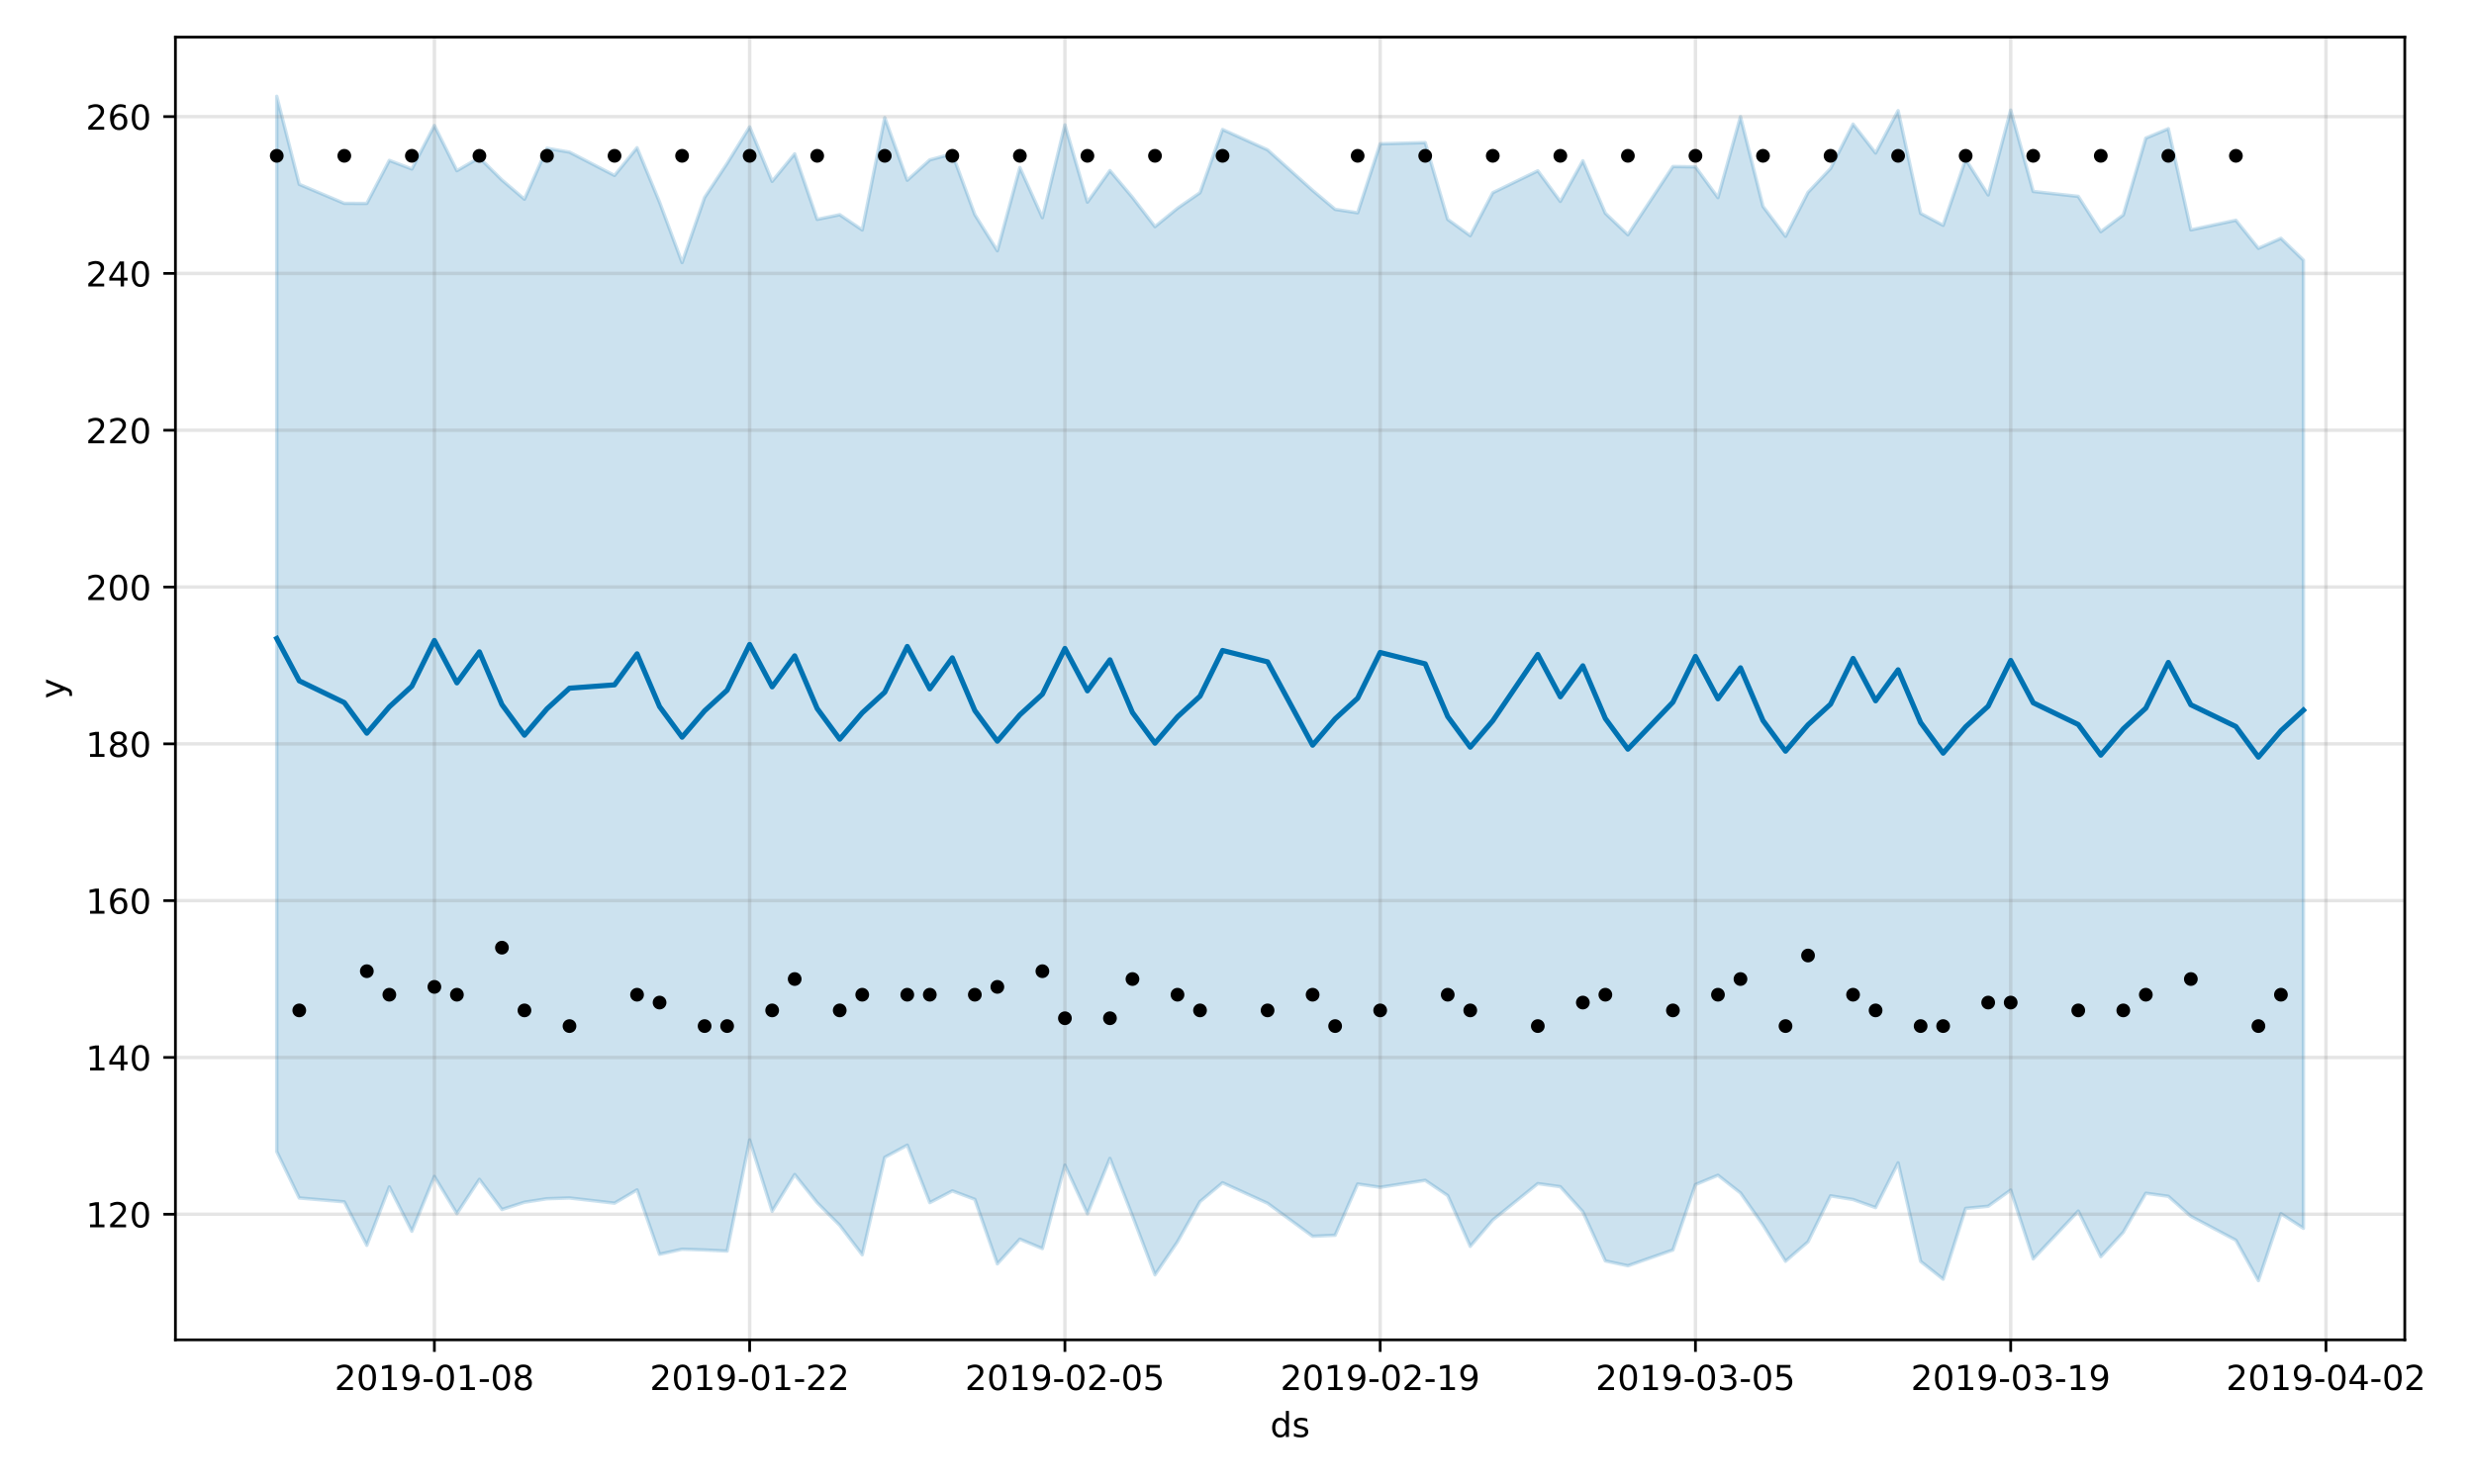 <?xml version="1.0" encoding="utf-8" standalone="no"?>
<!DOCTYPE svg PUBLIC "-//W3C//DTD SVG 1.1//EN"
  "http://www.w3.org/Graphics/SVG/1.1/DTD/svg11.dtd">
<!-- Created with matplotlib (https://matplotlib.org/) -->
<svg height="432pt" version="1.1" viewBox="0 0 720 432" width="720pt" xmlns="http://www.w3.org/2000/svg" xmlns:xlink="http://www.w3.org/1999/xlink">
 <defs>
  <style type="text/css">
*{stroke-linecap:butt;stroke-linejoin:round;}
  </style>
 </defs>
 <g id="figure_1">
  <g id="patch_1">
   <path d="M 0 432 
L 720 432 
L 720 0 
L 0 0 
z
" style="fill:#ffffff;"/>
  </g>
  <g id="axes_1">
   <g id="patch_2">
    <path d="M 51.05 390.04 
L 699.857 390.04 
L 699.857 10.8 
L 51.05 10.8 
z
" style="fill:#ffffff;"/>
   </g>
   <g id="PolyCollection_1">
    <defs>
     <path d="M 80.541 -403.962 
L 80.541 -96.772 
L 87.095 -83.26 
L 100.202 -82.132 
L 106.756 -69.476 
L 113.309 -86.479 
L 119.863 -73.568 
L 126.417 -89.525 
L 132.97 -78.703 
L 139.524 -88.683 
L 146.077 -79.905 
L 152.631 -82.023 
L 159.185 -83.039 
L 165.738 -83.258 
L 178.845 -81.75 
L 185.399 -85.616 
L 191.953 -66.883 
L 198.506 -68.343 
L 205.06 -68.125 
L 211.613 -67.812 
L 218.167 -100.166 
L 224.721 -79.39 
L 231.274 -90.083 
L 237.828 -81.866 
L 244.381 -75.305 
L 250.935 -66.723 
L 257.489 -95.092 
L 264.042 -98.635 
L 270.596 -81.9 
L 277.15 -85.322 
L 283.703 -82.858 
L 290.257 -64.079 
L 296.81 -71.271 
L 303.364 -68.527 
L 309.918 -92.831 
L 316.471 -78.663 
L 323.025 -94.779 
L 329.578 -78.046 
L 336.132 -60.888 
L 342.686 -70.515 
L 349.239 -82.197 
L 355.793 -87.686 
L 368.9 -81.716 
L 382.007 -72.102 
L 388.561 -72.412 
L 395.114 -87.33 
L 401.668 -86.379 
L 414.775 -88.398 
L 421.329 -83.958 
L 427.883 -69.178 
L 434.436 -76.838 
L 447.543 -87.443 
L 454.097 -86.539 
L 460.651 -79.238 
L 467.204 -64.936 
L 473.758 -63.524 
L 486.865 -68.122 
L 493.419 -87.166 
L 499.972 -89.873 
L 506.526 -84.722 
L 513.079 -75.406 
L 519.633 -64.845 
L 526.187 -70.505 
L 532.74 -83.881 
L 539.294 -82.815 
L 545.847 -80.454 
L 552.401 -93.486 
L 558.955 -64.802 
L 565.508 -59.621 
L 572.062 -80.228 
L 578.616 -80.844 
L 585.169 -85.569 
L 591.723 -65.526 
L 604.83 -79.441 
L 611.384 -66.174 
L 617.937 -73.287 
L 624.491 -84.635 
L 631.044 -83.746 
L 637.598 -77.923 
L 650.705 -70.965 
L 657.259 -59.198 
L 663.812 -78.697 
L 670.366 -74.436 
L 670.366 -356.26 
L 670.366 -356.26 
L 663.812 -362.625 
L 657.259 -359.711 
L 650.705 -367.879 
L 637.598 -365.085 
L 631.044 -394.533 
L 624.491 -391.792 
L 617.937 -369.437 
L 611.384 -364.561 
L 604.83 -374.837 
L 591.723 -376.27 
L 585.169 -399.937 
L 578.616 -375.249 
L 572.062 -385.619 
L 565.508 -366.405 
L 558.955 -369.892 
L 552.401 -399.786 
L 545.847 -387.451 
L 539.294 -395.874 
L 532.74 -382.945 
L 526.187 -376.01 
L 519.633 -363.207 
L 513.079 -371.91 
L 506.526 -398.039 
L 499.972 -374.47 
L 493.419 -383.432 
L 486.865 -383.525 
L 473.758 -363.67 
L 467.204 -369.913 
L 460.651 -385.187 
L 454.097 -373.367 
L 447.543 -382.275 
L 434.436 -375.901 
L 427.883 -363.392 
L 421.329 -368.133 
L 414.775 -390.491 
L 401.668 -390.144 
L 395.114 -370.057 
L 388.561 -371.053 
L 382.007 -376.576 
L 368.9 -388.38 
L 355.793 -394.302 
L 349.239 -375.907 
L 342.686 -371.378 
L 336.132 -366.026 
L 329.578 -374.547 
L 323.025 -382.348 
L 316.471 -373.154 
L 309.918 -395.648 
L 303.364 -368.628 
L 296.81 -383.231 
L 290.257 -359.001 
L 283.703 -369.527 
L 277.15 -387.228 
L 270.596 -385.461 
L 264.042 -379.53 
L 257.489 -397.755 
L 250.935 -365.065 
L 244.381 -369.499 
L 237.828 -368.142 
L 231.274 -387.221 
L 224.721 -379.204 
L 218.167 -395.061 
L 211.613 -384.447 
L 205.06 -374.512 
L 198.506 -355.571 
L 191.953 -373.137 
L 185.399 -388.992 
L 178.845 -380.925 
L 165.738 -387.715 
L 159.185 -388.84 
L 152.631 -374.01 
L 146.077 -379.606 
L 139.524 -386.1 
L 132.97 -382.312 
L 126.417 -395.468 
L 119.863 -382.8 
L 113.309 -385.309 
L 106.756 -372.791 
L 100.202 -372.801 
L 87.095 -378.348 
L 80.541 -403.962 
z
" id="m4e8972dc81" style="stroke:#0072b2;stroke-opacity:0.2;"/>
    </defs>
    <g clip-path="url(#p0ab9311d62)">
     <use style="fill:#0072b2;fill-opacity:0.2;stroke:#0072b2;stroke-opacity:0.2;" x="0" xlink:href="#m4e8972dc81" y="432"/>
    </g>
   </g>
   <g id="matplotlib.axis_1">
    <g id="xtick_1">
     <g id="line2d_1">
      <path clip-path="url(#p0ab9311d62)" d="M 126.417 390.04 
L 126.417 10.8 
" style="fill:none;stroke:#808080;stroke-linecap:square;stroke-opacity:0.2;"/>
     </g>
     <g id="line2d_2">
      <defs>
       <path d="M 0 0 
L 0 3.5 
" id="m0af573285b" style="stroke:#000000;stroke-width:0.8;"/>
      </defs>
      <g>
       <use style="stroke:#000000;stroke-width:0.8;" x="126.417" xlink:href="#m0af573285b" y="390.04"/>
      </g>
     </g>
     <g id="text_1">
      <!-- 2019-01-08 -->
      <defs>
       <path d="M 19.188 8.297 
L 53.609 8.297 
L 53.609 0 
L 7.328 0 
L 7.328 8.297 
Q 12.938 14.109 22.625 23.891 
Q 32.328 33.688 34.812 36.531 
Q 39.547 41.844 41.422 45.531 
Q 43.312 49.219 43.312 52.781 
Q 43.312 58.594 39.234 62.25 
Q 35.156 65.922 28.609 65.922 
Q 23.969 65.922 18.812 64.312 
Q 13.672 62.703 7.812 59.422 
L 7.812 69.391 
Q 13.766 71.781 18.938 73 
Q 24.125 74.219 28.422 74.219 
Q 39.75 74.219 46.484 68.547 
Q 53.219 62.891 53.219 53.422 
Q 53.219 48.922 51.531 44.891 
Q 49.859 40.875 45.406 35.406 
Q 44.188 33.984 37.641 27.219 
Q 31.109 20.453 19.188 8.297 
z
" id="DejaVuSans-50"/>
       <path d="M 31.781 66.406 
Q 24.172 66.406 20.328 58.906 
Q 16.5 51.422 16.5 36.375 
Q 16.5 21.391 20.328 13.891 
Q 24.172 6.391 31.781 6.391 
Q 39.453 6.391 43.281 13.891 
Q 47.125 21.391 47.125 36.375 
Q 47.125 51.422 43.281 58.906 
Q 39.453 66.406 31.781 66.406 
z
M 31.781 74.219 
Q 44.047 74.219 50.516 64.516 
Q 56.984 54.828 56.984 36.375 
Q 56.984 17.969 50.516 8.266 
Q 44.047 -1.422 31.781 -1.422 
Q 19.531 -1.422 13.062 8.266 
Q 6.594 17.969 6.594 36.375 
Q 6.594 54.828 13.062 64.516 
Q 19.531 74.219 31.781 74.219 
z
" id="DejaVuSans-48"/>
       <path d="M 12.406 8.297 
L 28.516 8.297 
L 28.516 63.922 
L 10.984 60.406 
L 10.984 69.391 
L 28.422 72.906 
L 38.281 72.906 
L 38.281 8.297 
L 54.391 8.297 
L 54.391 0 
L 12.406 0 
z
" id="DejaVuSans-49"/>
       <path d="M 10.984 1.516 
L 10.984 10.5 
Q 14.703 8.734 18.5 7.812 
Q 22.312 6.891 25.984 6.891 
Q 35.75 6.891 40.891 13.453 
Q 46.047 20.016 46.781 33.406 
Q 43.953 29.203 39.594 26.953 
Q 35.25 24.703 29.984 24.703 
Q 19.047 24.703 12.672 31.312 
Q 6.297 37.938 6.297 49.422 
Q 6.297 60.641 12.938 67.422 
Q 19.578 74.219 30.609 74.219 
Q 43.266 74.219 49.922 64.516 
Q 56.594 54.828 56.594 36.375 
Q 56.594 19.141 48.406 8.859 
Q 40.234 -1.422 26.422 -1.422 
Q 22.703 -1.422 18.891 -0.688 
Q 15.094 0.047 10.984 1.516 
z
M 30.609 32.422 
Q 37.25 32.422 41.125 36.953 
Q 45.016 41.5 45.016 49.422 
Q 45.016 57.281 41.125 61.844 
Q 37.25 66.406 30.609 66.406 
Q 23.969 66.406 20.094 61.844 
Q 16.219 57.281 16.219 49.422 
Q 16.219 41.5 20.094 36.953 
Q 23.969 32.422 30.609 32.422 
z
" id="DejaVuSans-57"/>
       <path d="M 4.891 31.391 
L 31.203 31.391 
L 31.203 23.391 
L 4.891 23.391 
z
" id="DejaVuSans-45"/>
       <path d="M 31.781 34.625 
Q 24.75 34.625 20.719 30.859 
Q 16.703 27.094 16.703 20.516 
Q 16.703 13.922 20.719 10.156 
Q 24.75 6.391 31.781 6.391 
Q 38.812 6.391 42.859 10.172 
Q 46.922 13.969 46.922 20.516 
Q 46.922 27.094 42.891 30.859 
Q 38.875 34.625 31.781 34.625 
z
M 21.922 38.812 
Q 15.578 40.375 12.031 44.719 
Q 8.5 49.078 8.5 55.328 
Q 8.5 64.062 14.719 69.141 
Q 20.953 74.219 31.781 74.219 
Q 42.672 74.219 48.875 69.141 
Q 55.078 64.062 55.078 55.328 
Q 55.078 49.078 51.531 44.719 
Q 48 40.375 41.703 38.812 
Q 48.828 37.156 52.797 32.312 
Q 56.781 27.484 56.781 20.516 
Q 56.781 9.906 50.312 4.234 
Q 43.844 -1.422 31.781 -1.422 
Q 19.734 -1.422 13.25 4.234 
Q 6.781 9.906 6.781 20.516 
Q 6.781 27.484 10.781 32.312 
Q 14.797 37.156 21.922 38.812 
z
M 18.312 54.391 
Q 18.312 48.734 21.844 45.562 
Q 25.391 42.391 31.781 42.391 
Q 38.141 42.391 41.719 45.562 
Q 45.312 48.734 45.312 54.391 
Q 45.312 60.062 41.719 63.234 
Q 38.141 66.406 31.781 66.406 
Q 25.391 66.406 21.844 63.234 
Q 18.312 60.062 18.312 54.391 
z
" id="DejaVuSans-56"/>
      </defs>
      <g transform="translate(97.359 404.638)scale(0.1 -0.1)">
       <use xlink:href="#DejaVuSans-50"/>
       <use x="63.623" xlink:href="#DejaVuSans-48"/>
       <use x="127.246" xlink:href="#DejaVuSans-49"/>
       <use x="190.869" xlink:href="#DejaVuSans-57"/>
       <use x="254.492" xlink:href="#DejaVuSans-45"/>
       <use x="290.576" xlink:href="#DejaVuSans-48"/>
       <use x="354.199" xlink:href="#DejaVuSans-49"/>
       <use x="417.822" xlink:href="#DejaVuSans-45"/>
       <use x="453.906" xlink:href="#DejaVuSans-48"/>
       <use x="517.529" xlink:href="#DejaVuSans-56"/>
      </g>
     </g>
    </g>
    <g id="xtick_2">
     <g id="line2d_3">
      <path clip-path="url(#p0ab9311d62)" d="M 218.167 390.04 
L 218.167 10.8 
" style="fill:none;stroke:#808080;stroke-linecap:square;stroke-opacity:0.2;"/>
     </g>
     <g id="line2d_4">
      <g>
       <use style="stroke:#000000;stroke-width:0.8;" x="218.167" xlink:href="#m0af573285b" y="390.04"/>
      </g>
     </g>
     <g id="text_2">
      <!-- 2019-01-22 -->
      <g transform="translate(189.109 404.638)scale(0.1 -0.1)">
       <use xlink:href="#DejaVuSans-50"/>
       <use x="63.623" xlink:href="#DejaVuSans-48"/>
       <use x="127.246" xlink:href="#DejaVuSans-49"/>
       <use x="190.869" xlink:href="#DejaVuSans-57"/>
       <use x="254.492" xlink:href="#DejaVuSans-45"/>
       <use x="290.576" xlink:href="#DejaVuSans-48"/>
       <use x="354.199" xlink:href="#DejaVuSans-49"/>
       <use x="417.822" xlink:href="#DejaVuSans-45"/>
       <use x="453.906" xlink:href="#DejaVuSans-50"/>
       <use x="517.529" xlink:href="#DejaVuSans-50"/>
      </g>
     </g>
    </g>
    <g id="xtick_3">
     <g id="line2d_5">
      <path clip-path="url(#p0ab9311d62)" d="M 309.918 390.04 
L 309.918 10.8 
" style="fill:none;stroke:#808080;stroke-linecap:square;stroke-opacity:0.2;"/>
     </g>
     <g id="line2d_6">
      <g>
       <use style="stroke:#000000;stroke-width:0.8;" x="309.918" xlink:href="#m0af573285b" y="390.04"/>
      </g>
     </g>
     <g id="text_3">
      <!-- 2019-02-05 -->
      <defs>
       <path d="M 10.797 72.906 
L 49.516 72.906 
L 49.516 64.594 
L 19.828 64.594 
L 19.828 46.734 
Q 21.969 47.469 24.109 47.828 
Q 26.266 48.188 28.422 48.188 
Q 40.625 48.188 47.75 41.5 
Q 54.891 34.812 54.891 23.391 
Q 54.891 11.625 47.562 5.094 
Q 40.234 -1.422 26.906 -1.422 
Q 22.312 -1.422 17.547 -0.641 
Q 12.797 0.141 7.719 1.703 
L 7.719 11.625 
Q 12.109 9.234 16.797 8.062 
Q 21.484 6.891 26.703 6.891 
Q 35.156 6.891 40.078 11.328 
Q 45.016 15.766 45.016 23.391 
Q 45.016 31 40.078 35.438 
Q 35.156 39.891 26.703 39.891 
Q 22.75 39.891 18.812 39.016 
Q 14.891 38.141 10.797 36.281 
z
" id="DejaVuSans-53"/>
      </defs>
      <g transform="translate(280.86 404.638)scale(0.1 -0.1)">
       <use xlink:href="#DejaVuSans-50"/>
       <use x="63.623" xlink:href="#DejaVuSans-48"/>
       <use x="127.246" xlink:href="#DejaVuSans-49"/>
       <use x="190.869" xlink:href="#DejaVuSans-57"/>
       <use x="254.492" xlink:href="#DejaVuSans-45"/>
       <use x="290.576" xlink:href="#DejaVuSans-48"/>
       <use x="354.199" xlink:href="#DejaVuSans-50"/>
       <use x="417.822" xlink:href="#DejaVuSans-45"/>
       <use x="453.906" xlink:href="#DejaVuSans-48"/>
       <use x="517.529" xlink:href="#DejaVuSans-53"/>
      </g>
     </g>
    </g>
    <g id="xtick_4">
     <g id="line2d_7">
      <path clip-path="url(#p0ab9311d62)" d="M 401.668 390.04 
L 401.668 10.8 
" style="fill:none;stroke:#808080;stroke-linecap:square;stroke-opacity:0.2;"/>
     </g>
     <g id="line2d_8">
      <g>
       <use style="stroke:#000000;stroke-width:0.8;" x="401.668" xlink:href="#m0af573285b" y="390.04"/>
      </g>
     </g>
     <g id="text_4">
      <!-- 2019-02-19 -->
      <g transform="translate(372.61 404.638)scale(0.1 -0.1)">
       <use xlink:href="#DejaVuSans-50"/>
       <use x="63.623" xlink:href="#DejaVuSans-48"/>
       <use x="127.246" xlink:href="#DejaVuSans-49"/>
       <use x="190.869" xlink:href="#DejaVuSans-57"/>
       <use x="254.492" xlink:href="#DejaVuSans-45"/>
       <use x="290.576" xlink:href="#DejaVuSans-48"/>
       <use x="354.199" xlink:href="#DejaVuSans-50"/>
       <use x="417.822" xlink:href="#DejaVuSans-45"/>
       <use x="453.906" xlink:href="#DejaVuSans-49"/>
       <use x="517.529" xlink:href="#DejaVuSans-57"/>
      </g>
     </g>
    </g>
    <g id="xtick_5">
     <g id="line2d_9">
      <path clip-path="url(#p0ab9311d62)" d="M 493.419 390.04 
L 493.419 10.8 
" style="fill:none;stroke:#808080;stroke-linecap:square;stroke-opacity:0.2;"/>
     </g>
     <g id="line2d_10">
      <g>
       <use style="stroke:#000000;stroke-width:0.8;" x="493.419" xlink:href="#m0af573285b" y="390.04"/>
      </g>
     </g>
     <g id="text_5">
      <!-- 2019-03-05 -->
      <defs>
       <path d="M 40.578 39.312 
Q 47.656 37.797 51.625 33 
Q 55.609 28.219 55.609 21.188 
Q 55.609 10.406 48.188 4.484 
Q 40.766 -1.422 27.094 -1.422 
Q 22.516 -1.422 17.656 -0.516 
Q 12.797 0.391 7.625 2.203 
L 7.625 11.719 
Q 11.719 9.328 16.594 8.109 
Q 21.484 6.891 26.812 6.891 
Q 36.078 6.891 40.938 10.547 
Q 45.797 14.203 45.797 21.188 
Q 45.797 27.641 41.281 31.266 
Q 36.766 34.906 28.719 34.906 
L 20.219 34.906 
L 20.219 43.016 
L 29.109 43.016 
Q 36.375 43.016 40.234 45.922 
Q 44.094 48.828 44.094 54.297 
Q 44.094 59.906 40.109 62.906 
Q 36.141 65.922 28.719 65.922 
Q 24.656 65.922 20.016 65.031 
Q 15.375 64.156 9.812 62.312 
L 9.812 71.094 
Q 15.438 72.656 20.344 73.438 
Q 25.25 74.219 29.594 74.219 
Q 40.828 74.219 47.359 69.109 
Q 53.906 64.016 53.906 55.328 
Q 53.906 49.266 50.438 45.094 
Q 46.969 40.922 40.578 39.312 
z
" id="DejaVuSans-51"/>
      </defs>
      <g transform="translate(464.361 404.638)scale(0.1 -0.1)">
       <use xlink:href="#DejaVuSans-50"/>
       <use x="63.623" xlink:href="#DejaVuSans-48"/>
       <use x="127.246" xlink:href="#DejaVuSans-49"/>
       <use x="190.869" xlink:href="#DejaVuSans-57"/>
       <use x="254.492" xlink:href="#DejaVuSans-45"/>
       <use x="290.576" xlink:href="#DejaVuSans-48"/>
       <use x="354.199" xlink:href="#DejaVuSans-51"/>
       <use x="417.822" xlink:href="#DejaVuSans-45"/>
       <use x="453.906" xlink:href="#DejaVuSans-48"/>
       <use x="517.529" xlink:href="#DejaVuSans-53"/>
      </g>
     </g>
    </g>
    <g id="xtick_6">
     <g id="line2d_11">
      <path clip-path="url(#p0ab9311d62)" d="M 585.169 390.04 
L 585.169 10.8 
" style="fill:none;stroke:#808080;stroke-linecap:square;stroke-opacity:0.2;"/>
     </g>
     <g id="line2d_12">
      <g>
       <use style="stroke:#000000;stroke-width:0.8;" x="585.169" xlink:href="#m0af573285b" y="390.04"/>
      </g>
     </g>
     <g id="text_6">
      <!-- 2019-03-19 -->
      <g transform="translate(556.111 404.638)scale(0.1 -0.1)">
       <use xlink:href="#DejaVuSans-50"/>
       <use x="63.623" xlink:href="#DejaVuSans-48"/>
       <use x="127.246" xlink:href="#DejaVuSans-49"/>
       <use x="190.869" xlink:href="#DejaVuSans-57"/>
       <use x="254.492" xlink:href="#DejaVuSans-45"/>
       <use x="290.576" xlink:href="#DejaVuSans-48"/>
       <use x="354.199" xlink:href="#DejaVuSans-51"/>
       <use x="417.822" xlink:href="#DejaVuSans-45"/>
       <use x="453.906" xlink:href="#DejaVuSans-49"/>
       <use x="517.529" xlink:href="#DejaVuSans-57"/>
      </g>
     </g>
    </g>
    <g id="xtick_7">
     <g id="line2d_13">
      <path clip-path="url(#p0ab9311d62)" d="M 676.92 390.04 
L 676.92 10.8 
" style="fill:none;stroke:#808080;stroke-linecap:square;stroke-opacity:0.2;"/>
     </g>
     <g id="line2d_14">
      <g>
       <use style="stroke:#000000;stroke-width:0.8;" x="676.92" xlink:href="#m0af573285b" y="390.04"/>
      </g>
     </g>
     <g id="text_7">
      <!-- 2019-04-02 -->
      <defs>
       <path d="M 37.797 64.312 
L 12.891 25.391 
L 37.797 25.391 
z
M 35.203 72.906 
L 47.609 72.906 
L 47.609 25.391 
L 58.016 25.391 
L 58.016 17.188 
L 47.609 17.188 
L 47.609 0 
L 37.797 0 
L 37.797 17.188 
L 4.891 17.188 
L 4.891 26.703 
z
" id="DejaVuSans-52"/>
      </defs>
      <g transform="translate(647.862 404.638)scale(0.1 -0.1)">
       <use xlink:href="#DejaVuSans-50"/>
       <use x="63.623" xlink:href="#DejaVuSans-48"/>
       <use x="127.246" xlink:href="#DejaVuSans-49"/>
       <use x="190.869" xlink:href="#DejaVuSans-57"/>
       <use x="254.492" xlink:href="#DejaVuSans-45"/>
       <use x="290.576" xlink:href="#DejaVuSans-48"/>
       <use x="354.199" xlink:href="#DejaVuSans-52"/>
       <use x="417.822" xlink:href="#DejaVuSans-45"/>
       <use x="453.906" xlink:href="#DejaVuSans-48"/>
       <use x="517.529" xlink:href="#DejaVuSans-50"/>
      </g>
     </g>
    </g>
    <g id="text_8">
     <!-- ds -->
     <defs>
      <path d="M 45.406 46.391 
L 45.406 75.984 
L 54.391 75.984 
L 54.391 0 
L 45.406 0 
L 45.406 8.203 
Q 42.578 3.328 38.25 0.953 
Q 33.938 -1.422 27.875 -1.422 
Q 17.969 -1.422 11.734 6.484 
Q 5.516 14.406 5.516 27.297 
Q 5.516 40.188 11.734 48.094 
Q 17.969 56 27.875 56 
Q 33.938 56 38.25 53.625 
Q 42.578 51.266 45.406 46.391 
z
M 14.797 27.297 
Q 14.797 17.391 18.875 11.75 
Q 22.953 6.109 30.078 6.109 
Q 37.203 6.109 41.297 11.75 
Q 45.406 17.391 45.406 27.297 
Q 45.406 37.203 41.297 42.844 
Q 37.203 48.484 30.078 48.484 
Q 22.953 48.484 18.875 42.844 
Q 14.797 37.203 14.797 27.297 
z
" id="DejaVuSans-100"/>
      <path d="M 44.281 53.078 
L 44.281 44.578 
Q 40.484 46.531 36.375 47.5 
Q 32.281 48.484 27.875 48.484 
Q 21.188 48.484 17.844 46.438 
Q 14.5 44.391 14.5 40.281 
Q 14.5 37.156 16.891 35.375 
Q 19.281 33.594 26.516 31.984 
L 29.594 31.297 
Q 39.156 29.25 43.188 25.516 
Q 47.219 21.781 47.219 15.094 
Q 47.219 7.469 41.188 3.016 
Q 35.156 -1.422 24.609 -1.422 
Q 20.219 -1.422 15.453 -0.562 
Q 10.688 0.297 5.422 2 
L 5.422 11.281 
Q 10.406 8.688 15.234 7.391 
Q 20.062 6.109 24.812 6.109 
Q 31.156 6.109 34.562 8.281 
Q 37.984 10.453 37.984 14.406 
Q 37.984 18.062 35.516 20.016 
Q 33.062 21.969 24.703 23.781 
L 21.578 24.516 
Q 13.234 26.266 9.516 29.906 
Q 5.812 33.547 5.812 39.891 
Q 5.812 47.609 11.281 51.797 
Q 16.75 56 26.812 56 
Q 31.781 56 36.172 55.266 
Q 40.578 54.547 44.281 53.078 
z
" id="DejaVuSans-115"/>
     </defs>
     <g transform="translate(369.675 418.317)scale(0.1 -0.1)">
      <use xlink:href="#DejaVuSans-100"/>
      <use x="63.477" xlink:href="#DejaVuSans-115"/>
     </g>
    </g>
   </g>
   <g id="matplotlib.axis_2">
    <g id="ytick_1">
     <g id="line2d_15">
      <path clip-path="url(#p0ab9311d62)" d="M 51.05 353.472 
L 699.857 353.472 
" style="fill:none;stroke:#808080;stroke-linecap:square;stroke-opacity:0.2;"/>
     </g>
     <g id="line2d_16">
      <defs>
       <path d="M 0 0 
L -3.5 0 
" id="m1679c90222" style="stroke:#000000;stroke-width:0.8;"/>
      </defs>
      <g>
       <use style="stroke:#000000;stroke-width:0.8;" x="51.05" xlink:href="#m1679c90222" y="353.472"/>
      </g>
     </g>
     <g id="text_9">
      <!-- 120 -->
      <g transform="translate(24.962 357.271)scale(0.1 -0.1)">
       <use xlink:href="#DejaVuSans-49"/>
       <use x="63.623" xlink:href="#DejaVuSans-50"/>
       <use x="127.246" xlink:href="#DejaVuSans-48"/>
      </g>
     </g>
    </g>
    <g id="ytick_2">
     <g id="line2d_17">
      <path clip-path="url(#p0ab9311d62)" d="M 51.05 307.826 
L 699.857 307.826 
" style="fill:none;stroke:#808080;stroke-linecap:square;stroke-opacity:0.2;"/>
     </g>
     <g id="line2d_18">
      <g>
       <use style="stroke:#000000;stroke-width:0.8;" x="51.05" xlink:href="#m1679c90222" y="307.826"/>
      </g>
     </g>
     <g id="text_10">
      <!-- 140 -->
      <g transform="translate(24.962 311.625)scale(0.1 -0.1)">
       <use xlink:href="#DejaVuSans-49"/>
       <use x="63.623" xlink:href="#DejaVuSans-52"/>
       <use x="127.246" xlink:href="#DejaVuSans-48"/>
      </g>
     </g>
    </g>
    <g id="ytick_3">
     <g id="line2d_19">
      <path clip-path="url(#p0ab9311d62)" d="M 51.05 262.179 
L 699.857 262.179 
" style="fill:none;stroke:#808080;stroke-linecap:square;stroke-opacity:0.2;"/>
     </g>
     <g id="line2d_20">
      <g>
       <use style="stroke:#000000;stroke-width:0.8;" x="51.05" xlink:href="#m1679c90222" y="262.179"/>
      </g>
     </g>
     <g id="text_11">
      <!-- 160 -->
      <defs>
       <path d="M 33.016 40.375 
Q 26.375 40.375 22.484 35.828 
Q 18.609 31.297 18.609 23.391 
Q 18.609 15.531 22.484 10.953 
Q 26.375 6.391 33.016 6.391 
Q 39.656 6.391 43.531 10.953 
Q 47.406 15.531 47.406 23.391 
Q 47.406 31.297 43.531 35.828 
Q 39.656 40.375 33.016 40.375 
z
M 52.594 71.297 
L 52.594 62.312 
Q 48.875 64.062 45.094 64.984 
Q 41.312 65.922 37.594 65.922 
Q 27.828 65.922 22.672 59.328 
Q 17.531 52.734 16.797 39.406 
Q 19.672 43.656 24.016 45.922 
Q 28.375 48.188 33.594 48.188 
Q 44.578 48.188 50.953 41.516 
Q 57.328 34.859 57.328 23.391 
Q 57.328 12.156 50.688 5.359 
Q 44.047 -1.422 33.016 -1.422 
Q 20.359 -1.422 13.672 8.266 
Q 6.984 17.969 6.984 36.375 
Q 6.984 53.656 15.188 63.938 
Q 23.391 74.219 37.203 74.219 
Q 40.922 74.219 44.703 73.484 
Q 48.484 72.75 52.594 71.297 
z
" id="DejaVuSans-54"/>
      </defs>
      <g transform="translate(24.962 265.979)scale(0.1 -0.1)">
       <use xlink:href="#DejaVuSans-49"/>
       <use x="63.623" xlink:href="#DejaVuSans-54"/>
       <use x="127.246" xlink:href="#DejaVuSans-48"/>
      </g>
     </g>
    </g>
    <g id="ytick_4">
     <g id="line2d_21">
      <path clip-path="url(#p0ab9311d62)" d="M 51.05 216.533 
L 699.857 216.533 
" style="fill:none;stroke:#808080;stroke-linecap:square;stroke-opacity:0.2;"/>
     </g>
     <g id="line2d_22">
      <g>
       <use style="stroke:#000000;stroke-width:0.8;" x="51.05" xlink:href="#m1679c90222" y="216.533"/>
      </g>
     </g>
     <g id="text_12">
      <!-- 180 -->
      <g transform="translate(24.962 220.332)scale(0.1 -0.1)">
       <use xlink:href="#DejaVuSans-49"/>
       <use x="63.623" xlink:href="#DejaVuSans-56"/>
       <use x="127.246" xlink:href="#DejaVuSans-48"/>
      </g>
     </g>
    </g>
    <g id="ytick_5">
     <g id="line2d_23">
      <path clip-path="url(#p0ab9311d62)" d="M 51.05 170.887 
L 699.857 170.887 
" style="fill:none;stroke:#808080;stroke-linecap:square;stroke-opacity:0.2;"/>
     </g>
     <g id="line2d_24">
      <g>
       <use style="stroke:#000000;stroke-width:0.8;" x="51.05" xlink:href="#m1679c90222" y="170.887"/>
      </g>
     </g>
     <g id="text_13">
      <!-- 200 -->
      <g transform="translate(24.962 174.686)scale(0.1 -0.1)">
       <use xlink:href="#DejaVuSans-50"/>
       <use x="63.623" xlink:href="#DejaVuSans-48"/>
       <use x="127.246" xlink:href="#DejaVuSans-48"/>
      </g>
     </g>
    </g>
    <g id="ytick_6">
     <g id="line2d_25">
      <path clip-path="url(#p0ab9311d62)" d="M 51.05 125.241 
L 699.857 125.241 
" style="fill:none;stroke:#808080;stroke-linecap:square;stroke-opacity:0.2;"/>
     </g>
     <g id="line2d_26">
      <g>
       <use style="stroke:#000000;stroke-width:0.8;" x="51.05" xlink:href="#m1679c90222" y="125.241"/>
      </g>
     </g>
     <g id="text_14">
      <!-- 220 -->
      <g transform="translate(24.962 129.04)scale(0.1 -0.1)">
       <use xlink:href="#DejaVuSans-50"/>
       <use x="63.623" xlink:href="#DejaVuSans-50"/>
       <use x="127.246" xlink:href="#DejaVuSans-48"/>
      </g>
     </g>
    </g>
    <g id="ytick_7">
     <g id="line2d_27">
      <path clip-path="url(#p0ab9311d62)" d="M 51.05 79.594 
L 699.857 79.594 
" style="fill:none;stroke:#808080;stroke-linecap:square;stroke-opacity:0.2;"/>
     </g>
     <g id="line2d_28">
      <g>
       <use style="stroke:#000000;stroke-width:0.8;" x="51.05" xlink:href="#m1679c90222" y="79.594"/>
      </g>
     </g>
     <g id="text_15">
      <!-- 240 -->
      <g transform="translate(24.962 83.394)scale(0.1 -0.1)">
       <use xlink:href="#DejaVuSans-50"/>
       <use x="63.623" xlink:href="#DejaVuSans-52"/>
       <use x="127.246" xlink:href="#DejaVuSans-48"/>
      </g>
     </g>
    </g>
    <g id="ytick_8">
     <g id="line2d_29">
      <path clip-path="url(#p0ab9311d62)" d="M 51.05 33.948 
L 699.857 33.948 
" style="fill:none;stroke:#808080;stroke-linecap:square;stroke-opacity:0.2;"/>
     </g>
     <g id="line2d_30">
      <g>
       <use style="stroke:#000000;stroke-width:0.8;" x="51.05" xlink:href="#m1679c90222" y="33.948"/>
      </g>
     </g>
     <g id="text_16">
      <!-- 260 -->
      <g transform="translate(24.962 37.747)scale(0.1 -0.1)">
       <use xlink:href="#DejaVuSans-50"/>
       <use x="63.623" xlink:href="#DejaVuSans-54"/>
       <use x="127.246" xlink:href="#DejaVuSans-48"/>
      </g>
     </g>
    </g>
    <g id="text_17">
     <!-- y -->
     <defs>
      <path d="M 32.172 -5.078 
Q 28.375 -14.844 24.75 -17.812 
Q 21.141 -20.797 15.094 -20.797 
L 7.906 -20.797 
L 7.906 -13.281 
L 13.188 -13.281 
Q 16.891 -13.281 18.938 -11.516 
Q 21 -9.766 23.484 -3.219 
L 25.094 0.875 
L 2.984 54.688 
L 12.5 54.688 
L 29.594 11.922 
L 46.688 54.688 
L 56.203 54.688 
z
" id="DejaVuSans-121"/>
     </defs>
     <g transform="translate(18.883 203.379)rotate(-90)scale(0.1 -0.1)">
      <use xlink:href="#DejaVuSans-121"/>
     </g>
    </g>
   </g>
   <g id="line2d_31">
    <defs>
     <path d="M 0 1.5 
C 0.398 1.5 0.779 1.342 1.061 1.061 
C 1.342 0.779 1.5 0.398 1.5 0 
C 1.5 -0.398 1.342 -0.779 1.061 -1.061 
C 0.779 -1.342 0.398 -1.5 0 -1.5 
C -0.398 -1.5 -0.779 -1.342 -1.061 -1.061 
C -1.342 -0.779 -1.5 -0.398 -1.5 0 
C -1.5 0.398 -1.342 0.779 -1.061 1.061 
C -0.779 1.342 -0.398 1.5 0 1.5 
z
" id="m08dff3a6db" style="stroke:#000000;"/>
    </defs>
    <g clip-path="url(#p0ab9311d62)">
     <use style="stroke:#000000;" x="80.541" xlink:href="#m08dff3a6db" y="45.36"/>
     <use style="stroke:#000000;" x="87.095" xlink:href="#m08dff3a6db" y="294.132"/>
     <use style="stroke:#000000;" x="100.202" xlink:href="#m08dff3a6db" y="45.36"/>
     <use style="stroke:#000000;" x="106.756" xlink:href="#m08dff3a6db" y="282.72"/>
     <use style="stroke:#000000;" x="113.309" xlink:href="#m08dff3a6db" y="289.567"/>
     <use style="stroke:#000000;" x="119.863" xlink:href="#m08dff3a6db" y="45.36"/>
     <use style="stroke:#000000;" x="126.417" xlink:href="#m08dff3a6db" y="287.285"/>
     <use style="stroke:#000000;" x="132.97" xlink:href="#m08dff3a6db" y="289.567"/>
     <use style="stroke:#000000;" x="139.524" xlink:href="#m08dff3a6db" y="45.36"/>
     <use style="stroke:#000000;" x="146.077" xlink:href="#m08dff3a6db" y="275.873"/>
     <use style="stroke:#000000;" x="152.631" xlink:href="#m08dff3a6db" y="294.132"/>
     <use style="stroke:#000000;" x="159.185" xlink:href="#m08dff3a6db" y="45.36"/>
     <use style="stroke:#000000;" x="165.738" xlink:href="#m08dff3a6db" y="298.697"/>
     <use style="stroke:#000000;" x="178.845" xlink:href="#m08dff3a6db" y="45.36"/>
     <use style="stroke:#000000;" x="185.399" xlink:href="#m08dff3a6db" y="289.567"/>
     <use style="stroke:#000000;" x="191.953" xlink:href="#m08dff3a6db" y="291.85"/>
     <use style="stroke:#000000;" x="198.506" xlink:href="#m08dff3a6db" y="45.36"/>
     <use style="stroke:#000000;" x="205.06" xlink:href="#m08dff3a6db" y="298.697"/>
     <use style="stroke:#000000;" x="211.613" xlink:href="#m08dff3a6db" y="298.697"/>
     <use style="stroke:#000000;" x="218.167" xlink:href="#m08dff3a6db" y="45.36"/>
     <use style="stroke:#000000;" x="224.721" xlink:href="#m08dff3a6db" y="294.132"/>
     <use style="stroke:#000000;" x="231.274" xlink:href="#m08dff3a6db" y="285.003"/>
     <use style="stroke:#000000;" x="237.828" xlink:href="#m08dff3a6db" y="45.36"/>
     <use style="stroke:#000000;" x="244.381" xlink:href="#m08dff3a6db" y="294.132"/>
     <use style="stroke:#000000;" x="250.935" xlink:href="#m08dff3a6db" y="289.567"/>
     <use style="stroke:#000000;" x="257.489" xlink:href="#m08dff3a6db" y="45.36"/>
     <use style="stroke:#000000;" x="264.042" xlink:href="#m08dff3a6db" y="289.567"/>
     <use style="stroke:#000000;" x="270.596" xlink:href="#m08dff3a6db" y="289.567"/>
     <use style="stroke:#000000;" x="277.15" xlink:href="#m08dff3a6db" y="45.36"/>
     <use style="stroke:#000000;" x="283.703" xlink:href="#m08dff3a6db" y="289.567"/>
     <use style="stroke:#000000;" x="290.257" xlink:href="#m08dff3a6db" y="287.285"/>
     <use style="stroke:#000000;" x="296.81" xlink:href="#m08dff3a6db" y="45.36"/>
     <use style="stroke:#000000;" x="303.364" xlink:href="#m08dff3a6db" y="282.72"/>
     <use style="stroke:#000000;" x="309.918" xlink:href="#m08dff3a6db" y="296.414"/>
     <use style="stroke:#000000;" x="316.471" xlink:href="#m08dff3a6db" y="45.36"/>
     <use style="stroke:#000000;" x="323.025" xlink:href="#m08dff3a6db" y="296.414"/>
     <use style="stroke:#000000;" x="329.578" xlink:href="#m08dff3a6db" y="285.003"/>
     <use style="stroke:#000000;" x="336.132" xlink:href="#m08dff3a6db" y="45.36"/>
     <use style="stroke:#000000;" x="342.686" xlink:href="#m08dff3a6db" y="289.567"/>
     <use style="stroke:#000000;" x="349.239" xlink:href="#m08dff3a6db" y="294.132"/>
     <use style="stroke:#000000;" x="355.793" xlink:href="#m08dff3a6db" y="45.36"/>
     <use style="stroke:#000000;" x="368.9" xlink:href="#m08dff3a6db" y="294.132"/>
     <use style="stroke:#000000;" x="382.007" xlink:href="#m08dff3a6db" y="289.567"/>
     <use style="stroke:#000000;" x="388.561" xlink:href="#m08dff3a6db" y="298.697"/>
     <use style="stroke:#000000;" x="395.114" xlink:href="#m08dff3a6db" y="45.36"/>
     <use style="stroke:#000000;" x="401.668" xlink:href="#m08dff3a6db" y="294.132"/>
     <use style="stroke:#000000;" x="414.775" xlink:href="#m08dff3a6db" y="45.36"/>
     <use style="stroke:#000000;" x="421.329" xlink:href="#m08dff3a6db" y="289.567"/>
     <use style="stroke:#000000;" x="427.883" xlink:href="#m08dff3a6db" y="294.132"/>
     <use style="stroke:#000000;" x="434.436" xlink:href="#m08dff3a6db" y="45.36"/>
     <use style="stroke:#000000;" x="447.543" xlink:href="#m08dff3a6db" y="298.697"/>
     <use style="stroke:#000000;" x="454.097" xlink:href="#m08dff3a6db" y="45.36"/>
     <use style="stroke:#000000;" x="460.651" xlink:href="#m08dff3a6db" y="291.85"/>
     <use style="stroke:#000000;" x="467.204" xlink:href="#m08dff3a6db" y="289.567"/>
     <use style="stroke:#000000;" x="473.758" xlink:href="#m08dff3a6db" y="45.36"/>
     <use style="stroke:#000000;" x="486.865" xlink:href="#m08dff3a6db" y="294.132"/>
     <use style="stroke:#000000;" x="493.419" xlink:href="#m08dff3a6db" y="45.36"/>
     <use style="stroke:#000000;" x="499.972" xlink:href="#m08dff3a6db" y="289.567"/>
     <use style="stroke:#000000;" x="506.526" xlink:href="#m08dff3a6db" y="285.003"/>
     <use style="stroke:#000000;" x="513.079" xlink:href="#m08dff3a6db" y="45.36"/>
     <use style="stroke:#000000;" x="519.633" xlink:href="#m08dff3a6db" y="298.697"/>
     <use style="stroke:#000000;" x="526.187" xlink:href="#m08dff3a6db" y="278.156"/>
     <use style="stroke:#000000;" x="532.74" xlink:href="#m08dff3a6db" y="45.36"/>
     <use style="stroke:#000000;" x="539.294" xlink:href="#m08dff3a6db" y="289.567"/>
     <use style="stroke:#000000;" x="545.847" xlink:href="#m08dff3a6db" y="294.132"/>
     <use style="stroke:#000000;" x="552.401" xlink:href="#m08dff3a6db" y="45.36"/>
     <use style="stroke:#000000;" x="558.955" xlink:href="#m08dff3a6db" y="298.697"/>
     <use style="stroke:#000000;" x="565.508" xlink:href="#m08dff3a6db" y="298.697"/>
     <use style="stroke:#000000;" x="572.062" xlink:href="#m08dff3a6db" y="45.36"/>
     <use style="stroke:#000000;" x="578.616" xlink:href="#m08dff3a6db" y="291.85"/>
     <use style="stroke:#000000;" x="585.169" xlink:href="#m08dff3a6db" y="291.85"/>
     <use style="stroke:#000000;" x="591.723" xlink:href="#m08dff3a6db" y="45.36"/>
     <use style="stroke:#000000;" x="604.83" xlink:href="#m08dff3a6db" y="294.132"/>
     <use style="stroke:#000000;" x="611.384" xlink:href="#m08dff3a6db" y="45.36"/>
     <use style="stroke:#000000;" x="617.937" xlink:href="#m08dff3a6db" y="294.132"/>
     <use style="stroke:#000000;" x="624.491" xlink:href="#m08dff3a6db" y="289.567"/>
     <use style="stroke:#000000;" x="631.044" xlink:href="#m08dff3a6db" y="45.36"/>
     <use style="stroke:#000000;" x="637.598" xlink:href="#m08dff3a6db" y="285.003"/>
     <use style="stroke:#000000;" x="650.705" xlink:href="#m08dff3a6db" y="45.36"/>
     <use style="stroke:#000000;" x="657.259" xlink:href="#m08dff3a6db" y="298.697"/>
     <use style="stroke:#000000;" x="663.812" xlink:href="#m08dff3a6db" y="289.567"/>
    </g>
   </g>
   <g id="line2d_32">
    <path clip-path="url(#p0ab9311d62)" d="M 80.541 185.87 
L 87.095 198.197 
L 100.202 204.523 
L 106.756 213.436 
L 113.309 205.76 
L 119.863 199.758 
L 126.417 186.451 
L 132.97 198.778 
L 139.524 189.76 
L 146.077 205.104 
L 152.631 214.017 
L 159.185 206.341 
L 165.738 200.338 
L 178.845 199.359 
L 185.399 190.341 
L 191.953 205.685 
L 198.506 214.598 
L 205.06 206.922 
L 211.613 200.919 
L 218.167 187.613 
L 224.721 199.94 
L 231.274 190.922 
L 237.828 206.266 
L 244.381 215.179 
L 250.935 207.503 
L 257.489 201.5 
L 264.042 188.193 
L 270.596 200.52 
L 277.15 191.503 
L 283.703 206.846 
L 290.257 215.759 
L 296.81 208.084 
L 303.364 202.081 
L 309.918 188.774 
L 316.471 201.101 
L 323.025 192.083 
L 329.578 207.427 
L 336.132 216.34 
L 342.686 208.664 
L 349.239 202.662 
L 355.793 189.355 
L 368.9 192.664 
L 382.007 216.921 
L 388.561 209.245 
L 395.114 203.242 
L 401.668 189.936 
L 414.775 193.245 
L 421.329 208.589 
L 427.883 217.502 
L 434.436 209.826 
L 447.543 190.517 
L 454.097 202.844 
L 460.651 193.826 
L 467.204 209.17 
L 473.758 218.083 
L 486.865 204.404 
L 493.419 191.098 
L 499.972 203.425 
L 506.526 194.407 
L 513.079 209.75 
L 519.633 218.664 
L 526.187 210.988 
L 532.74 204.985 
L 539.294 191.678 
L 545.847 204.005 
L 552.401 194.988 
L 558.955 210.331 
L 565.508 219.244 
L 572.062 211.569 
L 578.616 205.566 
L 585.169 192.259 
L 591.723 204.586 
L 604.83 210.912 
L 611.384 219.825 
L 617.937 212.149 
L 624.491 206.147 
L 631.044 192.84 
L 637.598 205.167 
L 650.705 211.493 
L 657.259 220.406 
L 663.812 212.73 
L 670.366 206.727 
" style="fill:none;stroke:#0072b2;stroke-linecap:square;stroke-width:1.5;"/>
   </g>
   <g id="patch_3">
    <path d="M 51.05 390.04 
L 51.05 10.8 
" style="fill:none;stroke:#000000;stroke-linecap:square;stroke-linejoin:miter;stroke-width:0.8;"/>
   </g>
   <g id="patch_4">
    <path d="M 699.857 390.04 
L 699.857 10.8 
" style="fill:none;stroke:#000000;stroke-linecap:square;stroke-linejoin:miter;stroke-width:0.8;"/>
   </g>
   <g id="patch_5">
    <path d="M 51.05 390.04 
L 699.857 390.04 
" style="fill:none;stroke:#000000;stroke-linecap:square;stroke-linejoin:miter;stroke-width:0.8;"/>
   </g>
   <g id="patch_6">
    <path d="M 51.05 10.8 
L 699.857 10.8 
" style="fill:none;stroke:#000000;stroke-linecap:square;stroke-linejoin:miter;stroke-width:0.8;"/>
   </g>
  </g>
 </g>
 <defs>
  <clipPath id="p0ab9311d62">
   <rect height="379.24" width="648.807" x="51.05" y="10.8"/>
  </clipPath>
 </defs>
</svg>
